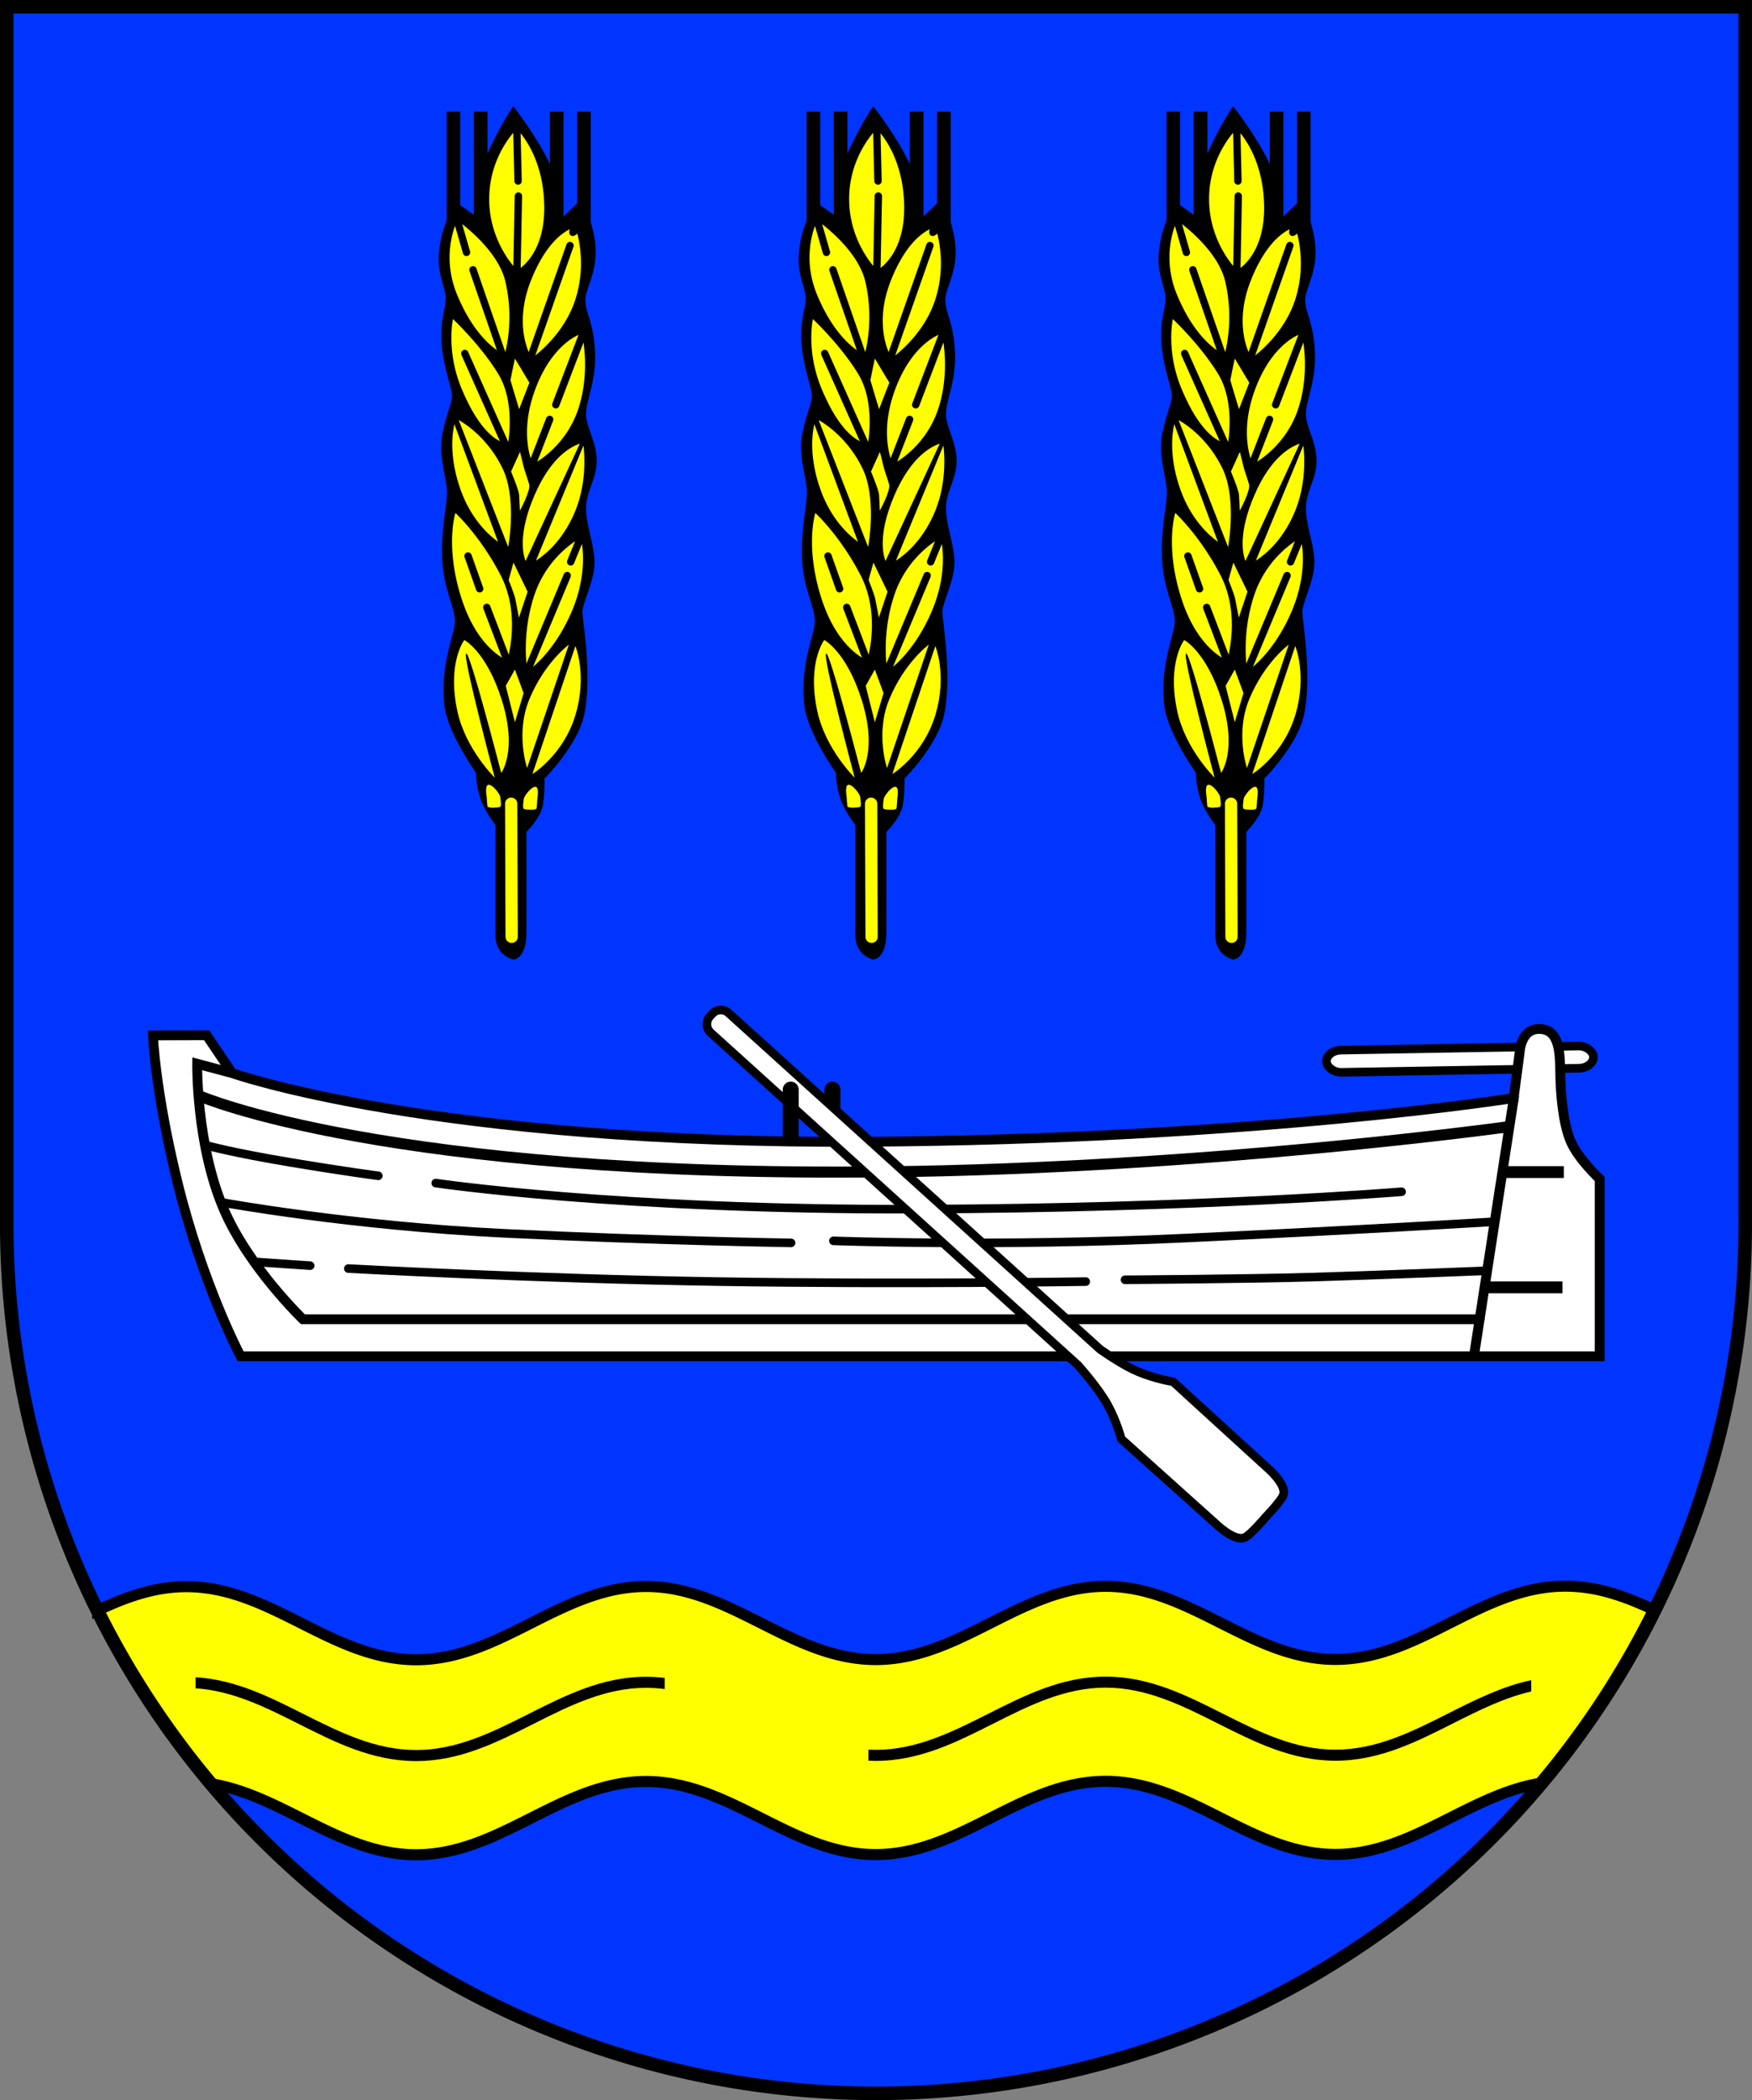 <?xml version="1.0" encoding="UTF-8" standalone="no"?>
<!-- Created with Inkscape (http://www.inkscape.org/) -->

<svg
   width="142.678mm"
   height="170.994mm"
   viewBox="0 0 142.678 170.994"
   version="1.1"
   id="svg4423"
   inkscape:version="1.2.2 (732a01da63, 2022-12-09)"
   sodipodi:docname="Wappen Neufeld Dit2.svg"
   xmlns:inkscape="http://www.inkscape.org/namespaces/inkscape"
   xmlns:sodipodi="http://sodipodi.sourceforge.net/DTD/sodipodi-0.dtd"
   xmlns="http://www.w3.org/2000/svg"
   xmlns:svg="http://www.w3.org/2000/svg">
  <rect x="0" y="0" width="142.678" height="170.994" fill="#808080" stroke="none"/>
  <sodipodi:namedview
     id="namedview4425"
     pagecolor="#ffffff"
     bordercolor="#666666"
     borderopacity="1.0"
     inkscape:showpageshadow="2"
     inkscape:pageopacity="0.0"
     inkscape:pagecheckerboard="0"
     inkscape:deskcolor="#d1d1d1"
     inkscape:document-units="mm"
     showgrid="false"
     inkscape:zoom="0.82825191"
     inkscape:cx="269.24176"
     inkscape:cy="324.17673"
     inkscape:current-layer="layer1" />
  <defs
     id="defs4420" />
  <g
     inkscape:label="Ebene 1"
     inkscape:groupmode="layer"
     id="layer1"
     transform="translate(-527.695,-66.778)">
    <g
       id="g4189"
       transform="translate(490.49,-1.259)">
      <path
         id="path2997"
         style="fill:#0035ff;fill-opacity:1;stroke:none;stroke-width:1.1;stroke-linecap:round;stroke-dasharray:none"
         d="m 37.754,68.587 v 99.105 a 70.789,70.789 0 0 0 70.789,70.789 70.789,70.789 0 0 0 70.789,-70.789 70.789,70.789 0 0 0 0,-5.1e-4 V 68.587 Z" />
      <path
         id="path3529"
         style="fill:#ffff00;fill-opacity:1;stroke:#000000;stroke-width:0.9;stroke-dasharray:none"
         d="m 164.674,197.185 c -6.889,0.002 -11.825,5.962 -18.714,5.965 -6.889,0.003 -11.829,-5.954 -18.718,-5.951 -6.889,0.002 -11.825,5.96 -18.715,5.963 -6.889,0.003 -11.829,-5.952 -18.718,-5.95 -6.889,0.003 -11.825,5.962 -18.714,5.965 -6.889,0.002 -11.829,-5.954 -18.718,-5.951 -2.617,7.6e-4 -4.951,0.862 -7.219,1.929 a 70.789,70.789 0 0 0 9.247,14.118 c 5.876,0.969 10.495,5.781 16.689,5.779 6.889,-0.003 11.825,-5.962 18.714,-5.965 6.889,-0.002 11.829,5.953 18.718,5.95 6.889,-0.003 11.825,-5.961 18.715,-5.963 6.889,-0.003 11.829,5.954 18.718,5.951 6.231,-0.002 10.864,-4.877 16.79,-5.811 a 70.789,70.789 0 0 0 9.214,-14.073 c -2.29,-1.08 -4.646,-1.958 -7.289,-1.956 z" />
      <path
         id="path3947"
         style="color:#000000;fill:#000000;stroke:none;stroke-width:0.3;stroke-dasharray:none"
         d="m 127.242,204.549 c -3.574,10e-4 -6.604,1.539 -9.561,3.029 -2.956,1.49 -5.84,2.932 -9.154,2.934 -0.201,6e-5 -0.401,-0.006 -0.599,-0.016 v 0.901 c 0.198,0.009 0.398,0.015 0.599,0.015 3.574,-10e-4 6.604,-1.541 9.561,-3.031 2.956,-1.49 5.84,-2.933 9.154,-2.934 3.315,-0.001 6.199,1.439 9.156,2.927 2.957,1.488 5.986,3.025 9.561,3.024 3.574,-10e-4 6.604,-1.541 9.561,-3.031 2.104,-1.061 4.17,-2.097 6.382,-2.607 v -0.923 c -2.425,0.522 -4.626,1.637 -6.788,2.727 -2.956,1.491 -5.84,2.932 -9.154,2.934 -3.315,0.001 -6.199,-1.438 -9.157,-2.926 -2.957,-1.488 -5.986,-3.025 -9.56,-3.024 z m -37.434,0.012 c -3.574,0.002 -6.602,1.541 -9.559,3.031 -2.956,1.49 -5.839,2.932 -9.154,2.933 -3.315,9.6e-4 -6.201,-1.437 -9.159,-2.925 -2.747,-1.382 -5.556,-2.806 -8.806,-3.001 v 0.902 c 3.003,0.195 5.671,1.527 8.402,2.902 2.957,1.488 5.988,3.025 9.563,3.024 3.574,-0.001 6.602,-1.539 9.559,-3.029 2.956,-1.49 5.839,-2.934 9.154,-2.936 0.519,-1.5e-4 1.028,0.035 1.528,0.1 v -0.907 c -0.499,-0.06 -1.008,-0.093 -1.528,-0.093 z" />
      <path
         id="path4081"
         style="fill:none;stroke:#000000;stroke-width:1.1;stroke-linecap:round;stroke-dasharray:none"
         d="m 37.754,68.587 v 99.105 a 70.789,70.789 0 0 0 70.789,70.789 70.789,70.789 0 0 0 70.789,-70.789 70.789,70.789 0 0 0 0,-5.1e-4 V 68.587 Z" />
      <g
         id="g1713"
         transform="translate(-193.615,-2.808)">
        <g
           id="g1522"
           transform="translate(-28.602,0.155)">
          <g
             id="g1488">
            <rect
               style="fill:#000000;stroke:none;stroke-width:0.1;stroke-linecap:round;stroke-dasharray:none"
               id="rect1482"
               width="1.106"
               height="10.873"
               x="295.799"
               y="79.777" />
            <rect
               style="fill:#000000;stroke:none;stroke-width:0.1;stroke-linecap:round;stroke-dasharray:none"
               id="rect1484"
               width="1.106"
               height="10.873"
               x="298.016"
               y="79.777" />
          </g>
          <g
             id="g1494"
             inkscape:transform-center-x="-3.7629808"
             inkscape:transform-center-y="6.4496823"
             transform="matrix(-1,0,0,1,603.329,0)">
            <rect
               style="fill:#000000;stroke:none;stroke-width:0.1;stroke-linecap:round;stroke-dasharray:none"
               id="rect1490"
               width="1.106"
               height="10.873"
               x="295.799"
               y="79.777" />
            <rect
               style="fill:#000000;stroke:none;stroke-width:0.1;stroke-linecap:round;stroke-dasharray:none"
               id="rect1492"
               width="1.106"
               height="10.873"
               x="298.016"
               y="79.777" />
          </g>
          <path
             style="fill:#000000;stroke:none;stroke-width:0.1;stroke-dasharray:none"
             d="m 301.223,79.343 c 0,0 -1.308,1.852 -2.493,4.778 -0.878,2.169 -0.472,4.228 -0.472,4.228 l -1.514,-1.062 c 0,0 -1.273,0.938 -1.573,3.972 -0.166,1.677 0.511,2.773 0.551,3.657 0.039,0.885 -0.472,1.691 -0.334,3.716 0.138,2.025 0.846,3.618 0.846,4.267 0,0.649 -0.374,1.199 -0.767,3.028 -0.393,1.829 0.334,3.618 0.354,4.778 0.02,1.16 -0.472,2.832 -0.393,5.368 0.079,2.537 1.042,4.011 1.042,5.172 0,1.16 -1.206,3.382 -0.865,6.804 0.226,2.273 2.588,5.571 2.588,5.571 0,0 -0.028,0.918 0.334,2.03 0.361,1.112 1.237,2.212 1.237,2.212 v 8.937 c 0,1.74 1.46,2.016 1.46,2.016 0,0 1.071,0.003 1.071,-2.249 v -2.239 -5.909 c 0,0 1.156,-1.126 1.333,-2.148 0.177,-1.023 0.138,-2.183 0.138,-2.183 0,0 2.746,-2.749 3.245,-5.27 0.649,-3.284 -0.157,-7.531 -0.157,-8.298 0,-0.767 1.023,-2.615 0.983,-4.129 -0.039,-1.514 -0.728,-3.009 -0.688,-4.405 0.039,-1.396 0.905,-2.36 0.865,-3.874 -0.039,-1.514 -0.885,-2.655 -0.865,-3.775 0.02,-1.121 0.865,-2.694 0.728,-5.093 -0.138,-2.399 -0.787,-3.127 -0.787,-4.09 0,-0.964 0.865,-2.084 0.846,-4.031 -0.02,-1.947 -1.121,-4.247 -1.121,-4.247 l -2.025,1.947 c 0,0 0.452,-2.576 -0.629,-4.857 -1.081,-2.281 -2.935,-4.621 -2.935,-4.621 z"
             id="path959"
             sodipodi:nodetypes="cscscssscsssssccscsccscsssssssssccsc" />
          <path
             style="fill:#ffff00;stroke:none;stroke-width:0.1;stroke-dasharray:none"
             d="m 299.714,134.008 c 0,0 -2.383,-2.319 -3.048,-5.427 -0.846,-3.952 0.57,-5.781 0.57,-5.781 0,0 1.783,0.924 3.028,4.818 1.345,4.205 -0.025,6.004 -0.025,6.004 0,0 -2.533,-9.827 -2.846,-9.72 -0.345,0.118 2.32,10.107 2.32,10.107 z"
             id="path1072"
             sodipodi:nodetypes="cscscsc" />
          <path
             style="fill:#ffff00;stroke:none;stroke-width:0.1;stroke-dasharray:none"
             d="m 305.75,123.173 c 0,0 -1.981,1.449 -3.225,4.464 -1.143,2.771 -0.177,5.584 -0.177,5.584 z"
             id="path1074"
             sodipodi:nodetypes="cscc" />
          <path
             style="fill:#ffff00;stroke:none;stroke-width:0.1;stroke-dasharray:none"
             d="m 306.281,123.291 -3.5,10.422 c 0,0 2.517,-1.534 3.5,-4.798 0.983,-3.264 0,-5.624 0,-5.624 z"
             id="path1076" />
          <path
             id="path1078"
             style="fill:#ffff00;stroke:none;stroke-width:0.1;stroke-dasharray:none"
             d="m 296.509,112.457 c 0,0 -0.866,2.708 0.491,6.941 0.997,3.11 2.55,4.379 3.301,4.832 l -1.514,-3.976 a 0.3,0.3 0 0 1 0.174,-0.387 0.3,0.3 0 0 1 0.115,-0.019 0.3,0.3 0 0 1 0.271,0.193 l 1.505,3.953 c 0.241,-1.079 0.669,-3.889 -0.648,-6.445 -1.671,-3.244 -3.696,-5.093 -3.696,-5.093 z m 1.021,3.206 a 0.3,0.3 0 0 1 0.29,0.198 l 0.948,2.67 a 0.3,0.3 0 0 1 -0.184,0.383 0.3,0.3 0 0 1 -0.383,-0.182 l -0.945,-2.67 a 0.3,0.3 0 0 1 0.182,-0.383 0.3,0.3 0 0 1 0.092,-0.017 z" />
          <path
             id="path1080"
             style="fill:#ffff00;stroke:none;stroke-width:0.1;stroke-dasharray:none"
             d="m 306.251,114.765 c -0.815,0.549 -2.495,1.928 -3.312,4.378 -0.796,2.388 -0.739,4.553 -0.646,5.574 l 3.044,-7.282 a 0.3,0.3 0 0 1 0.239,-0.181 0.3,0.3 0 0 1 0.154,0.021 0.3,0.3 0 0 1 0.16,0.393 l -3.058,7.316 c 0.695,-0.589 2.044,-1.958 3.117,-4.425 1.121,-2.578 1.002,-4.669 0.865,-5.581 l -0.64,1.57 a 0.3,0.3 0 0 1 -0.391,0.166 0.3,0.3 0 0 1 -0.164,-0.391 z" />
          <path
             id="path1082"
             style="fill:#ffff00;stroke:none;stroke-width:0.1;stroke-dasharray:none"
             d="m 306.64,106.818 c -0.647,0.202 -2.333,1.019 -3.702,4.222 -1.286,3.01 -0.965,4.673 -0.715,5.329 z m 0.299,0.141 -3.87,9.38 c 0.793,-0.506 2.117,-1.612 3.075,-3.745 1.089,-2.426 0.884,-4.925 0.795,-5.635 z" />
          <path
             id="path1084"
             style="fill:#ffff00;stroke:none;stroke-width:0.1;stroke-dasharray:none"
             d="m 296.778,104.891 4.031,10.34 c 0.094,-0.535 0.657,-4.06 -0.446,-6.373 -1.151,-2.413 -2.951,-3.605 -3.585,-3.967 z m -0.354,0.329 c -0.187,0.841 -0.424,2.804 0.537,5.428 0.83,2.264 2.166,3.538 3.022,4.162 z" />
          <path
             id="path1086"
             style="fill:#ffff00;stroke:none;stroke-width:0.1;stroke-dasharray:none"
             d="m 306.535,97.954 c -0.654,0.297 -2.33,1.319 -3.479,4.317 -1.073,2.798 -0.692,4.847 -0.418,5.73 l 1.266,-3.271 a 0.3,0.3 0 0 1 0.286,-0.192 0.3,0.3 0 0 1 0.102,0.02 0.3,0.3 0 0 1 0.172,0.389 l -1.29,3.332 c 0.75,-0.476 2.502,-1.803 3.323,-4.238 0.748,-2.217 0.598,-4.384 0.444,-5.471 l -1.977,5.181 a 0.3,0.3 0 0 1 -0.387,0.174 0.3,0.3 0 0 1 -0.174,-0.389 z" />
          <path
             id="path1088"
             style="fill:#ffff00;stroke:none;stroke-width:0.1;stroke-dasharray:none"
             d="m 296.312,96.666 c 0,0 -0.585,2.577 0.708,5.683 1.206,2.898 2.397,3.908 3.109,4.259 l -3.129,-7.014 a 0.3,0.3 0 0 1 0.152,-0.396 0.3,0.3 0 0 1 0.228,-0.006 0.3,0.3 0 0 1 0.168,0.158 l 3.266,7.323 c 0.095,-0.603 0.453,-3.441 -0.807,-5.522 -1.416,-2.34 -3.697,-4.483 -3.697,-4.483 z" />
          <path
             id="path1109"
             style="fill:#ffff00;stroke:none;stroke-width:0.1;stroke-dasharray:none"
             d="m 297.061,88.939 0.64,2.217 a 0.3,0.3 0 0 1 -0.205,0.373 0.3,0.3 0 0 1 -0.371,-0.207 l -0.645,-2.237 c -0.329,0.894 -0.886,3.052 0.166,5.596 1.123,2.714 2.466,3.974 3.239,4.514 l -2.227,-6.439 a 0.3,0.3 0 0 1 0.186,-0.381 0.3,0.3 0 0 1 0.066,-0.015 0.3,0.3 0 0 1 0.315,0.201 l 2.35,6.794 c 0.17,-0.67 0.648,-2.978 0.004,-5.736 -0.5,-2.142 -2.629,-3.987 -3.517,-4.679 z" />
          <path
             id="path1111"
             style="fill:#ffff00;stroke:none;stroke-width:0.1;stroke-dasharray:none"
             d="m 301.218,81.504 c -0.607,0.718 -1.972,2.645 -1.957,5.43 0.015,2.742 1.346,4.663 1.967,5.412 l 0.111,-5.699 a 0.3,0.3 0 0 1 0.307,-0.295 0.3,0.3 0 0 1 0.292,0.307 l -0.114,5.847 c 0.606,-0.467 1.973,-1.875 1.92,-5.061 -0.054,-3.229 -1.321,-5.161 -1.925,-5.902 l 0.093,3.88 a 0.3,0.3 0 0 1 -0.293,0.307 0.3,0.3 0 0 1 -0.307,-0.293 z" />
          <path
             id="path1274"
             style="fill:#ffff00;stroke:none;stroke-width:0.1;stroke-linecap:round;stroke-dasharray:none"
             d="m 305.831,89.353 c -0.686,0.327 -2.032,1.305 -3.168,4.168 -1.127,2.841 -0.563,4.93 -0.187,5.834 l 3.08,-8.771 a 0.3,0.3 0 0 1 0.383,-0.184 0.3,0.3 0 0 1 0.183,0.383 l -3.107,8.849 c 0.705,-0.558 2.495,-2.16 3.265,-4.558 0.759,-2.364 0.397,-4.442 0.156,-5.368 -0.153,0.153 -0.341,0.265 -0.514,0.164 -0.182,-0.106 -0.162,-0.321 -0.091,-0.518 z" />
          <path
             style="fill:none;stroke:#ffff00;stroke-width:1;stroke-linecap:round;stroke-dasharray:none"
             d="m 301.051,136.132 0.039,10.835"
             id="path1335"
             sodipodi:nodetypes="cc" />
          <path
             style="fill:#ffff00;stroke:none;stroke-width:0.1;stroke-linecap:round;stroke-dasharray:none"
             d="m 303.174,135.817 c 0.049,-0.374 0.157,-1.131 -0.206,-1.062 -0.364,0.069 -0.885,0.806 -0.895,1.003 -0.01,0.197 -0.147,0.777 0.059,0.816 0.206,0.039 0.964,0.118 0.993,-0.088 0.029,-0.206 0.049,-0.669 0.049,-0.669 z"
             id="path1337" />
          <path
             style="fill:#ffff00;stroke:none;stroke-width:0.1;stroke-linecap:round;stroke-dasharray:none"
             d="m 299.064,135.65 c -0.049,-0.374 -0.157,-1.131 0.206,-1.062 0.364,0.069 0.885,0.806 0.895,1.003 0.01,0.197 0.147,0.777 -0.059,0.816 -0.206,0.039 -0.964,0.118 -0.993,-0.088 -0.029,-0.206 -0.049,-0.669 -0.049,-0.669 z"
             id="path1339" />
          <path
             style="fill:#ffff00;stroke:none;stroke-width:0.1;stroke-linecap:round;stroke-dasharray:none"
             d="m 301.355,125.208 -0.747,1.327 0.747,2.959 0.708,-2.369 z"
             id="path1366" />
          <path
             style="fill:#ffff00;stroke:none;stroke-width:0.1;stroke-linecap:round;stroke-dasharray:none"
             d="m 301.238,116.497 -0.393,1.416 c 0,0 0.452,1.121 0.541,1.534 0.088,0.413 0.295,1.534 0.295,1.534 l 0.708,-2.114 z"
             id="path1368" />
          <path
             style="fill:#ffff00;stroke:none;stroke-width:0.1;stroke-linecap:round;stroke-dasharray:none"
             d="m 301.768,107.482 -0.728,1.603 c 0,0 0.629,1.485 0.659,1.898 0.029,0.413 0.059,1.288 0.059,1.288 0,0 0.905,-1.642 0.757,-2.153 -0.147,-0.511 -0.413,-1.229 -0.462,-1.475 -0.049,-0.246 -0.285,-1.16 -0.285,-1.16 z"
             id="path1370" />
          <path
             style="fill:#ffff00;stroke:none;stroke-width:0.1;stroke-linecap:round;stroke-dasharray:none"
             d="m 301.355,99.882 c 0,0 -0.364,1.721 -0.364,1.76 0,0.039 0.708,2.36 0.708,2.36 l 0.836,-2.153 z"
             id="path1372" />
        </g>
        <g
           id="g1576"
           transform="translate(30.022,0.155)">
          <g
             id="g1528">
            <rect
               style="fill:#000000;stroke:none;stroke-width:0.1;stroke-linecap:round;stroke-dasharray:none"
               id="rect1524"
               width="1.106"
               height="10.873"
               x="295.799"
               y="79.777" />
            <rect
               style="fill:#000000;stroke:none;stroke-width:0.1;stroke-linecap:round;stroke-dasharray:none"
               id="rect1526"
               width="1.106"
               height="10.873"
               x="298.016"
               y="79.777" />
          </g>
          <g
             id="g1534"
             inkscape:transform-center-x="-3.7629808"
             inkscape:transform-center-y="6.4496823"
             transform="matrix(-1,0,0,1,603.329,0)">
            <rect
               style="fill:#000000;stroke:none;stroke-width:0.1;stroke-linecap:round;stroke-dasharray:none"
               id="rect1530"
               width="1.106"
               height="10.873"
               x="295.799"
               y="79.777" />
            <rect
               style="fill:#000000;stroke:none;stroke-width:0.1;stroke-linecap:round;stroke-dasharray:none"
               id="rect1532"
               width="1.106"
               height="10.873"
               x="298.016"
               y="79.777" />
          </g>
          <path
             style="fill:#000000;stroke:none;stroke-width:0.1;stroke-dasharray:none"
             d="m 301.223,79.343 c 0,0 -1.308,1.852 -2.493,4.778 -0.878,2.169 -0.472,4.228 -0.472,4.228 l -1.514,-1.062 c 0,0 -1.273,0.938 -1.573,3.972 -0.166,1.677 0.511,2.773 0.551,3.657 0.039,0.885 -0.472,1.691 -0.334,3.716 0.138,2.025 0.846,3.618 0.846,4.267 0,0.649 -0.374,1.199 -0.767,3.028 -0.393,1.829 0.334,3.618 0.354,4.778 0.02,1.16 -0.472,2.832 -0.393,5.368 0.079,2.537 1.042,4.011 1.042,5.172 0,1.16 -1.206,3.382 -0.865,6.804 0.226,2.273 2.588,5.571 2.588,5.571 0,0 -0.028,0.918 0.334,2.03 0.361,1.112 1.237,2.212 1.237,2.212 v 8.937 c 0,1.74 1.46,2.016 1.46,2.016 0,0 1.071,0.003 1.071,-2.249 v -2.239 -5.909 c 0,0 1.156,-1.126 1.333,-2.148 0.177,-1.023 0.138,-2.183 0.138,-2.183 0,0 2.746,-2.749 3.245,-5.27 0.649,-3.284 -0.157,-7.531 -0.157,-8.298 0,-0.767 1.023,-2.615 0.983,-4.129 -0.039,-1.514 -0.728,-3.009 -0.688,-4.405 0.039,-1.396 0.905,-2.36 0.865,-3.874 -0.039,-1.514 -0.885,-2.655 -0.865,-3.775 0.02,-1.121 0.865,-2.694 0.728,-5.093 -0.138,-2.399 -0.787,-3.127 -0.787,-4.09 0,-0.964 0.865,-2.084 0.846,-4.031 -0.02,-1.947 -1.121,-4.247 -1.121,-4.247 l -2.025,1.947 c 0,0 0.452,-2.576 -0.629,-4.857 -1.081,-2.281 -2.935,-4.621 -2.935,-4.621 z"
             id="path1536"
             sodipodi:nodetypes="cscscssscsssssccscsccscsssssssssccsc" />
          <path
             style="fill:#ffff00;stroke:none;stroke-width:0.1;stroke-dasharray:none"
             d="m 299.714,134.008 c 0,0 -2.383,-2.319 -3.048,-5.427 -0.846,-3.952 0.57,-5.781 0.57,-5.781 0,0 1.783,0.924 3.028,4.818 1.345,4.205 -0.025,6.004 -0.025,6.004 0,0 -2.533,-9.827 -2.846,-9.72 -0.345,0.118 2.32,10.107 2.32,10.107 z"
             id="path1538"
             sodipodi:nodetypes="cscscsc" />
          <path
             style="fill:#ffff00;stroke:none;stroke-width:0.1;stroke-dasharray:none"
             d="m 305.75,123.173 c 0,0 -1.981,1.449 -3.225,4.464 -1.143,2.771 -0.177,5.584 -0.177,5.584 z"
             id="path1540"
             sodipodi:nodetypes="cscc" />
          <path
             style="fill:#ffff00;stroke:none;stroke-width:0.1;stroke-dasharray:none"
             d="m 306.281,123.291 -3.5,10.422 c 0,0 2.517,-1.534 3.5,-4.798 0.983,-3.264 0,-5.624 0,-5.624 z"
             id="path1542" />
          <path
             id="path1544"
             style="fill:#ffff00;stroke:none;stroke-width:0.1;stroke-dasharray:none"
             d="m 296.509,112.457 c 0,0 -0.866,2.708 0.491,6.941 0.997,3.11 2.55,4.379 3.301,4.832 l -1.514,-3.976 a 0.3,0.3 0 0 1 0.174,-0.387 0.3,0.3 0 0 1 0.115,-0.019 0.3,0.3 0 0 1 0.271,0.193 l 1.505,3.953 c 0.241,-1.079 0.669,-3.889 -0.648,-6.445 -1.671,-3.244 -3.696,-5.093 -3.696,-5.093 z m 1.021,3.206 a 0.3,0.3 0 0 1 0.29,0.198 l 0.948,2.67 a 0.3,0.3 0 0 1 -0.184,0.383 0.3,0.3 0 0 1 -0.383,-0.182 l -0.945,-2.67 a 0.3,0.3 0 0 1 0.182,-0.383 0.3,0.3 0 0 1 0.092,-0.017 z" />
          <path
             id="path1546"
             style="fill:#ffff00;stroke:none;stroke-width:0.1;stroke-dasharray:none"
             d="m 306.251,114.765 c -0.815,0.549 -2.495,1.928 -3.312,4.378 -0.796,2.388 -0.739,4.553 -0.646,5.574 l 3.044,-7.282 a 0.3,0.3 0 0 1 0.239,-0.181 0.3,0.3 0 0 1 0.154,0.021 0.3,0.3 0 0 1 0.16,0.393 l -3.058,7.316 c 0.695,-0.589 2.044,-1.958 3.117,-4.425 1.121,-2.578 1.002,-4.669 0.865,-5.581 l -0.64,1.57 a 0.3,0.3 0 0 1 -0.391,0.166 0.3,0.3 0 0 1 -0.164,-0.391 z" />
          <path
             id="path1548"
             style="fill:#ffff00;stroke:none;stroke-width:0.1;stroke-dasharray:none"
             d="m 306.64,106.818 c -0.647,0.202 -2.333,1.019 -3.702,4.222 -1.286,3.01 -0.965,4.673 -0.715,5.329 z m 0.299,0.141 -3.87,9.38 c 0.793,-0.506 2.117,-1.612 3.075,-3.745 1.089,-2.426 0.884,-4.925 0.795,-5.635 z" />
          <path
             id="path1550"
             style="fill:#ffff00;stroke:none;stroke-width:0.1;stroke-dasharray:none"
             d="m 296.778,104.891 4.031,10.34 c 0.094,-0.535 0.657,-4.06 -0.446,-6.373 -1.151,-2.413 -2.951,-3.605 -3.585,-3.967 z m -0.354,0.329 c -0.187,0.841 -0.424,2.804 0.537,5.428 0.83,2.264 2.166,3.538 3.022,4.162 z" />
          <path
             id="path1552"
             style="fill:#ffff00;stroke:none;stroke-width:0.1;stroke-dasharray:none"
             d="m 306.535,97.954 c -0.654,0.297 -2.33,1.319 -3.479,4.317 -1.073,2.798 -0.692,4.847 -0.418,5.73 l 1.266,-3.271 a 0.3,0.3 0 0 1 0.286,-0.192 0.3,0.3 0 0 1 0.102,0.02 0.3,0.3 0 0 1 0.172,0.389 l -1.29,3.332 c 0.75,-0.476 2.502,-1.803 3.323,-4.238 0.748,-2.217 0.598,-4.384 0.444,-5.471 l -1.977,5.181 a 0.3,0.3 0 0 1 -0.387,0.174 0.3,0.3 0 0 1 -0.174,-0.389 z" />
          <path
             id="path1554"
             style="fill:#ffff00;stroke:none;stroke-width:0.1;stroke-dasharray:none"
             d="m 296.312,96.666 c 0,0 -0.585,2.577 0.708,5.683 1.206,2.898 2.397,3.908 3.109,4.259 l -3.129,-7.014 a 0.3,0.3 0 0 1 0.152,-0.396 0.3,0.3 0 0 1 0.228,-0.006 0.3,0.3 0 0 1 0.168,0.158 l 3.266,7.323 c 0.095,-0.603 0.453,-3.441 -0.807,-5.522 -1.416,-2.34 -3.697,-4.483 -3.697,-4.483 z" />
          <path
             id="path1556"
             style="fill:#ffff00;stroke:none;stroke-width:0.1;stroke-dasharray:none"
             d="m 297.061,88.939 0.64,2.217 a 0.3,0.3 0 0 1 -0.205,0.373 0.3,0.3 0 0 1 -0.371,-0.207 l -0.645,-2.237 c -0.329,0.894 -0.886,3.052 0.166,5.596 1.123,2.714 2.466,3.974 3.239,4.514 l -2.227,-6.439 a 0.3,0.3 0 0 1 0.186,-0.381 0.3,0.3 0 0 1 0.066,-0.015 0.3,0.3 0 0 1 0.315,0.201 l 2.35,6.794 c 0.17,-0.67 0.648,-2.978 0.004,-5.736 -0.5,-2.142 -2.629,-3.987 -3.517,-4.679 z" />
          <path
             id="path1558"
             style="fill:#ffff00;stroke:none;stroke-width:0.1;stroke-dasharray:none"
             d="m 301.218,81.504 c -0.607,0.718 -1.972,2.645 -1.957,5.43 0.015,2.742 1.346,4.663 1.967,5.412 l 0.111,-5.699 a 0.3,0.3 0 0 1 0.307,-0.295 0.3,0.3 0 0 1 0.292,0.307 l -0.114,5.847 c 0.606,-0.467 1.973,-1.875 1.92,-5.061 -0.054,-3.229 -1.321,-5.161 -1.925,-5.902 l 0.093,3.88 a 0.3,0.3 0 0 1 -0.293,0.307 0.3,0.3 0 0 1 -0.307,-0.293 z" />
          <path
             id="path1560"
             style="fill:#ffff00;stroke:none;stroke-width:0.1;stroke-linecap:round;stroke-dasharray:none"
             d="m 305.831,89.353 c -0.686,0.327 -2.032,1.305 -3.168,4.168 -1.127,2.841 -0.563,4.93 -0.187,5.834 l 3.08,-8.771 a 0.3,0.3 0 0 1 0.383,-0.184 0.3,0.3 0 0 1 0.183,0.383 l -3.107,8.849 c 0.705,-0.558 2.495,-2.16 3.265,-4.558 0.759,-2.364 0.397,-4.442 0.156,-5.368 -0.153,0.153 -0.341,0.265 -0.514,0.164 -0.182,-0.106 -0.162,-0.321 -0.091,-0.518 z" />
          <path
             style="fill:none;stroke:#ffff00;stroke-width:1;stroke-linecap:round;stroke-dasharray:none"
             d="m 301.051,136.132 0.039,10.835"
             id="path1562"
             sodipodi:nodetypes="cc" />
          <path
             style="fill:#ffff00;stroke:none;stroke-width:0.1;stroke-linecap:round;stroke-dasharray:none"
             d="m 303.174,135.817 c 0.049,-0.374 0.157,-1.131 -0.206,-1.062 -0.364,0.069 -0.885,0.806 -0.895,1.003 -0.01,0.197 -0.147,0.777 0.059,0.816 0.206,0.039 0.964,0.118 0.993,-0.088 0.029,-0.206 0.049,-0.669 0.049,-0.669 z"
             id="path1564" />
          <path
             style="fill:#ffff00;stroke:none;stroke-width:0.1;stroke-linecap:round;stroke-dasharray:none"
             d="m 299.064,135.65 c -0.049,-0.374 -0.157,-1.131 0.206,-1.062 0.364,0.069 0.885,0.806 0.895,1.003 0.01,0.197 0.147,0.777 -0.059,0.816 -0.206,0.039 -0.964,0.118 -0.993,-0.088 -0.029,-0.206 -0.049,-0.669 -0.049,-0.669 z"
             id="path1566" />
          <path
             style="fill:#ffff00;stroke:none;stroke-width:0.1;stroke-linecap:round;stroke-dasharray:none"
             d="m 301.355,125.208 -0.747,1.327 0.747,2.959 0.708,-2.369 z"
             id="path1568" />
          <path
             style="fill:#ffff00;stroke:none;stroke-width:0.1;stroke-linecap:round;stroke-dasharray:none"
             d="m 301.238,116.497 -0.393,1.416 c 0,0 0.452,1.121 0.541,1.534 0.088,0.413 0.295,1.534 0.295,1.534 l 0.708,-2.114 z"
             id="path1570" />
          <path
             style="fill:#ffff00;stroke:none;stroke-width:0.1;stroke-linecap:round;stroke-dasharray:none"
             d="m 301.768,107.482 -0.728,1.603 c 0,0 0.629,1.485 0.659,1.898 0.029,0.413 0.059,1.288 0.059,1.288 0,0 0.905,-1.642 0.757,-2.153 -0.147,-0.511 -0.413,-1.229 -0.462,-1.475 -0.049,-0.246 -0.285,-1.16 -0.285,-1.16 z"
             id="path1572" />
          <path
             style="fill:#ffff00;stroke:none;stroke-width:0.1;stroke-linecap:round;stroke-dasharray:none"
             d="m 301.355,99.882 c 0,0 -0.364,1.721 -0.364,1.76 0,0.039 0.708,2.36 0.708,2.36 l 0.836,-2.153 z"
             id="path1574" />
        </g>
        <g
           id="g1630"
           transform="translate(0.71,0.155)">
          <g
             id="g1582">
            <rect
               style="fill:#000000;stroke:none;stroke-width:0.1;stroke-linecap:round;stroke-dasharray:none"
               id="rect1578"
               width="1.106"
               height="10.873"
               x="295.799"
               y="79.777" />
            <rect
               style="fill:#000000;stroke:none;stroke-width:0.1;stroke-linecap:round;stroke-dasharray:none"
               id="rect1580"
               width="1.106"
               height="10.873"
               x="298.016"
               y="79.777" />
          </g>
          <g
             id="g1588"
             inkscape:transform-center-x="-3.7629808"
             inkscape:transform-center-y="6.4496823"
             transform="matrix(-1,0,0,1,603.329,0)">
            <rect
               style="fill:#000000;stroke:none;stroke-width:0.1;stroke-linecap:round;stroke-dasharray:none"
               id="rect1584"
               width="1.106"
               height="10.873"
               x="295.799"
               y="79.777" />
            <rect
               style="fill:#000000;stroke:none;stroke-width:0.1;stroke-linecap:round;stroke-dasharray:none"
               id="rect1586"
               width="1.106"
               height="10.873"
               x="298.016"
               y="79.777" />
          </g>
          <path
             style="fill:#000000;stroke:none;stroke-width:0.1;stroke-dasharray:none"
             d="m 301.223,79.343 c 0,0 -1.308,1.852 -2.493,4.778 -0.878,2.169 -0.472,4.228 -0.472,4.228 l -1.514,-1.062 c 0,0 -1.273,0.938 -1.573,3.972 -0.166,1.677 0.511,2.773 0.551,3.657 0.039,0.885 -0.472,1.691 -0.334,3.716 0.138,2.025 0.846,3.618 0.846,4.267 0,0.649 -0.374,1.199 -0.767,3.028 -0.393,1.829 0.334,3.618 0.354,4.778 0.02,1.16 -0.472,2.832 -0.393,5.368 0.079,2.537 1.042,4.011 1.042,5.172 0,1.16 -1.206,3.382 -0.865,6.804 0.226,2.273 2.588,5.571 2.588,5.571 0,0 -0.028,0.918 0.334,2.03 0.361,1.112 1.237,2.212 1.237,2.212 v 8.937 c 0,1.74 1.46,2.016 1.46,2.016 0,0 1.071,0.003 1.071,-2.249 v -2.239 -5.909 c 0,0 1.156,-1.126 1.333,-2.148 0.177,-1.023 0.138,-2.183 0.138,-2.183 0,0 2.746,-2.749 3.245,-5.27 0.649,-3.284 -0.157,-7.531 -0.157,-8.298 0,-0.767 1.023,-2.615 0.983,-4.129 -0.039,-1.514 -0.728,-3.009 -0.688,-4.405 0.039,-1.396 0.905,-2.36 0.865,-3.874 -0.039,-1.514 -0.885,-2.655 -0.865,-3.775 0.02,-1.121 0.865,-2.694 0.728,-5.093 -0.138,-2.399 -0.787,-3.127 -0.787,-4.09 0,-0.964 0.865,-2.084 0.846,-4.031 -0.02,-1.947 -1.121,-4.247 -1.121,-4.247 l -2.025,1.947 c 0,0 0.452,-2.576 -0.629,-4.857 -1.081,-2.281 -2.935,-4.621 -2.935,-4.621 z"
             id="path1590"
             sodipodi:nodetypes="cscscssscsssssccscsccscsssssssssccsc" />
          <path
             style="fill:#ffff00;stroke:none;stroke-width:0.1;stroke-dasharray:none"
             d="m 299.714,134.008 c 0,0 -2.383,-2.319 -3.048,-5.427 -0.846,-3.952 0.57,-5.781 0.57,-5.781 0,0 1.783,0.924 3.028,4.818 1.345,4.205 -0.025,6.004 -0.025,6.004 0,0 -2.533,-9.827 -2.846,-9.72 -0.345,0.118 2.32,10.107 2.32,10.107 z"
             id="path1592"
             sodipodi:nodetypes="cscscsc" />
          <path
             style="fill:#ffff00;stroke:none;stroke-width:0.1;stroke-dasharray:none"
             d="m 305.75,123.173 c 0,0 -1.981,1.449 -3.225,4.464 -1.143,2.771 -0.177,5.584 -0.177,5.584 z"
             id="path1594"
             sodipodi:nodetypes="cscc" />
          <path
             style="fill:#ffff00;stroke:none;stroke-width:0.1;stroke-dasharray:none"
             d="m 306.281,123.291 -3.5,10.422 c 0,0 2.517,-1.534 3.5,-4.798 0.983,-3.264 0,-5.624 0,-5.624 z"
             id="path1596" />
          <path
             id="path1598"
             style="fill:#ffff00;stroke:none;stroke-width:0.1;stroke-dasharray:none"
             d="m 296.509,112.457 c 0,0 -0.866,2.708 0.491,6.941 0.997,3.11 2.55,4.379 3.301,4.832 l -1.514,-3.976 a 0.3,0.3 0 0 1 0.174,-0.387 0.3,0.3 0 0 1 0.115,-0.019 0.3,0.3 0 0 1 0.271,0.193 l 1.505,3.953 c 0.241,-1.079 0.669,-3.889 -0.648,-6.445 -1.671,-3.244 -3.696,-5.093 -3.696,-5.093 z m 1.021,3.206 a 0.3,0.3 0 0 1 0.29,0.198 l 0.948,2.67 a 0.3,0.3 0 0 1 -0.184,0.383 0.3,0.3 0 0 1 -0.383,-0.182 l -0.945,-2.67 a 0.3,0.3 0 0 1 0.182,-0.383 0.3,0.3 0 0 1 0.092,-0.017 z" />
          <path
             id="path1600"
             style="fill:#ffff00;stroke:none;stroke-width:0.1;stroke-dasharray:none"
             d="m 306.251,114.765 c -0.815,0.549 -2.495,1.928 -3.312,4.378 -0.796,2.388 -0.739,4.553 -0.646,5.574 l 3.044,-7.282 a 0.3,0.3 0 0 1 0.239,-0.181 0.3,0.3 0 0 1 0.154,0.021 0.3,0.3 0 0 1 0.16,0.393 l -3.058,7.316 c 0.695,-0.589 2.044,-1.958 3.117,-4.425 1.121,-2.578 1.002,-4.669 0.865,-5.581 l -0.64,1.57 a 0.3,0.3 0 0 1 -0.391,0.166 0.3,0.3 0 0 1 -0.164,-0.391 z" />
          <path
             id="path1602"
             style="fill:#ffff00;stroke:none;stroke-width:0.1;stroke-dasharray:none"
             d="m 306.64,106.818 c -0.647,0.202 -2.333,1.019 -3.702,4.222 -1.286,3.01 -0.965,4.673 -0.715,5.329 z m 0.299,0.141 -3.87,9.38 c 0.793,-0.506 2.117,-1.612 3.075,-3.745 1.089,-2.426 0.884,-4.925 0.795,-5.635 z" />
          <path
             id="path1604"
             style="fill:#ffff00;stroke:none;stroke-width:0.1;stroke-dasharray:none"
             d="m 296.778,104.891 4.031,10.34 c 0.094,-0.535 0.657,-4.06 -0.446,-6.373 -1.151,-2.413 -2.951,-3.605 -3.585,-3.967 z m -0.354,0.329 c -0.187,0.841 -0.424,2.804 0.537,5.428 0.83,2.264 2.166,3.538 3.022,4.162 z" />
          <path
             id="path1606"
             style="fill:#ffff00;stroke:none;stroke-width:0.1;stroke-dasharray:none"
             d="m 306.535,97.954 c -0.654,0.297 -2.33,1.319 -3.479,4.317 -1.073,2.798 -0.692,4.847 -0.418,5.73 l 1.266,-3.271 a 0.3,0.3 0 0 1 0.286,-0.192 0.3,0.3 0 0 1 0.102,0.02 0.3,0.3 0 0 1 0.172,0.389 l -1.29,3.332 c 0.75,-0.476 2.502,-1.803 3.323,-4.238 0.748,-2.217 0.598,-4.384 0.444,-5.471 l -1.977,5.181 a 0.3,0.3 0 0 1 -0.387,0.174 0.3,0.3 0 0 1 -0.174,-0.389 z" />
          <path
             id="path1608"
             style="fill:#ffff00;stroke:none;stroke-width:0.1;stroke-dasharray:none"
             d="m 296.312,96.666 c 0,0 -0.585,2.577 0.708,5.683 1.206,2.898 2.397,3.908 3.109,4.259 l -3.129,-7.014 a 0.3,0.3 0 0 1 0.152,-0.396 0.3,0.3 0 0 1 0.228,-0.006 0.3,0.3 0 0 1 0.168,0.158 l 3.266,7.323 c 0.095,-0.603 0.453,-3.441 -0.807,-5.522 -1.416,-2.34 -3.697,-4.483 -3.697,-4.483 z" />
          <path
             id="path1610"
             style="fill:#ffff00;stroke:none;stroke-width:0.1;stroke-dasharray:none"
             d="m 297.061,88.939 0.64,2.217 a 0.3,0.3 0 0 1 -0.205,0.373 0.3,0.3 0 0 1 -0.371,-0.207 l -0.645,-2.237 c -0.329,0.894 -0.886,3.052 0.166,5.596 1.123,2.714 2.466,3.974 3.239,4.514 l -2.227,-6.439 a 0.3,0.3 0 0 1 0.186,-0.381 0.3,0.3 0 0 1 0.066,-0.015 0.3,0.3 0 0 1 0.315,0.201 l 2.35,6.794 c 0.17,-0.67 0.648,-2.978 0.004,-5.736 -0.5,-2.142 -2.629,-3.987 -3.517,-4.679 z" />
          <path
             id="path1612"
             style="fill:#ffff00;stroke:none;stroke-width:0.1;stroke-dasharray:none"
             d="m 301.218,81.504 c -0.607,0.718 -1.972,2.645 -1.957,5.43 0.015,2.742 1.346,4.663 1.967,5.412 l 0.111,-5.699 a 0.3,0.3 0 0 1 0.307,-0.295 0.3,0.3 0 0 1 0.292,0.307 l -0.114,5.847 c 0.606,-0.467 1.973,-1.875 1.92,-5.061 -0.054,-3.229 -1.321,-5.161 -1.925,-5.902 l 0.093,3.88 a 0.3,0.3 0 0 1 -0.293,0.307 0.3,0.3 0 0 1 -0.307,-0.293 z" />
          <path
             id="path1614"
             style="fill:#ffff00;stroke:none;stroke-width:0.1;stroke-linecap:round;stroke-dasharray:none"
             d="m 305.831,89.353 c -0.686,0.327 -2.032,1.305 -3.168,4.168 -1.127,2.841 -0.563,4.93 -0.187,5.834 l 3.08,-8.771 a 0.3,0.3 0 0 1 0.383,-0.184 0.3,0.3 0 0 1 0.183,0.383 l -3.107,8.849 c 0.705,-0.558 2.495,-2.16 3.265,-4.558 0.759,-2.364 0.397,-4.442 0.156,-5.368 -0.153,0.153 -0.341,0.265 -0.514,0.164 -0.182,-0.106 -0.162,-0.321 -0.091,-0.518 z" />
          <path
             style="fill:none;stroke:#ffff00;stroke-width:1;stroke-linecap:round;stroke-dasharray:none"
             d="m 301.051,136.132 0.039,10.835"
             id="path1616"
             sodipodi:nodetypes="cc" />
          <path
             style="fill:#ffff00;stroke:none;stroke-width:0.1;stroke-linecap:round;stroke-dasharray:none"
             d="m 303.174,135.817 c 0.049,-0.374 0.157,-1.131 -0.206,-1.062 -0.364,0.069 -0.885,0.806 -0.895,1.003 -0.01,0.197 -0.147,0.777 0.059,0.816 0.206,0.039 0.964,0.118 0.993,-0.088 0.029,-0.206 0.049,-0.669 0.049,-0.669 z"
             id="path1618" />
          <path
             style="fill:#ffff00;stroke:none;stroke-width:0.1;stroke-linecap:round;stroke-dasharray:none"
             d="m 299.064,135.65 c -0.049,-0.374 -0.157,-1.131 0.206,-1.062 0.364,0.069 0.885,0.806 0.895,1.003 0.01,0.197 0.147,0.777 -0.059,0.816 -0.206,0.039 -0.964,0.118 -0.993,-0.088 -0.029,-0.206 -0.049,-0.669 -0.049,-0.669 z"
             id="path1620" />
          <path
             style="fill:#ffff00;stroke:none;stroke-width:0.1;stroke-linecap:round;stroke-dasharray:none"
             d="m 301.355,125.208 -0.747,1.327 0.747,2.959 0.708,-2.369 z"
             id="path1622" />
          <path
             style="fill:#ffff00;stroke:none;stroke-width:0.1;stroke-linecap:round;stroke-dasharray:none"
             d="m 301.238,116.497 -0.393,1.416 c 0,0 0.452,1.121 0.541,1.534 0.088,0.413 0.295,1.534 0.295,1.534 l 0.708,-2.114 z"
             id="path1624" />
          <path
             style="fill:#ffff00;stroke:none;stroke-width:0.1;stroke-linecap:round;stroke-dasharray:none"
             d="m 301.768,107.482 -0.728,1.603 c 0,0 0.629,1.485 0.659,1.898 0.029,0.413 0.059,1.288 0.059,1.288 0,0 0.905,-1.642 0.757,-2.153 -0.147,-0.511 -0.413,-1.229 -0.462,-1.475 -0.049,-0.246 -0.285,-1.16 -0.285,-1.16 z"
             id="path1626" />
          <path
             style="fill:#ffff00;stroke:none;stroke-width:0.1;stroke-linecap:round;stroke-dasharray:none"
             d="m 301.355,99.882 c 0,0 -0.364,1.721 -0.364,1.76 0,0.039 0.708,2.36 0.708,2.36 l 0.836,-2.153 z"
             id="path1628" />
        </g>
      </g>
      <g
         id="g2834"
         transform="translate(-180.105,-118.793)">
        <rect
           style="fill:#ffffff;stroke:#000000;stroke-width:0.7;stroke-linecap:round;stroke-dasharray:none"
           id="rect2580"
           width="21.748"
           height="1.809"
           x="320.567"
           y="277.928"
           ry="1.199"
           rx="1.199"
           transform="rotate(-0.989)" />
        <path
           style="fill:#ffffff;stroke:#000000;stroke-width:0.8;stroke-linecap:round;stroke-dasharray:none"
           d="M 347.582,297.26 H 236.904 c 0,0 -3.107,-5.841 -5.172,-14.294 -1.808,-7.399 -1.963,-11.83 -1.963,-11.83 l 4.367,-0.015 2.084,3.087 c 0,0 16.48,5.819 51.741,5.587 31.615,-0.208 52.614,-3.56 52.614,-3.56 l 0.492,-3.718 c 0,0 0.079,-1.966 1.652,-1.907 1.573,0.059 1.632,1.868 1.652,3.579 0.02,1.711 0.236,4.169 0.865,5.604 0.629,1.435 2.347,3.028 2.347,3.028 z"
           id="path1725"
           sodipodi:nodetypes="ccscccsccssscc" />
        <path
           style="fill:none;stroke:#000000;stroke-width:0.8;stroke-linecap:round;stroke-dasharray:none"
           d="m 340.607,276.142 -3.258,21.063"
           id="path2000"
           sodipodi:nodetypes="cc" />
        <path
           style="fill:none;stroke:#000000;stroke-width:0.8;stroke-linecap:round;stroke-dasharray:none"
           d="m 235.987,274.144 -2.619,-0.701 c 0,0 -0.098,6.56 2.163,11.838 2.026,4.73 6.45,8.967 6.45,8.967 h 95.825"
           id="path2004"
           sodipodi:nodetypes="ccscc" />
        <path
           style="fill:none;stroke:#000000;stroke-width:0.9;stroke-linecap:round;stroke-dasharray:none"
           d="m 233.604,276.078 c 0,0 15.205,6.61 55.691,6.166 26.507,-0.291 50.834,-3.671 50.834,-3.671"
           id="path2006"
           sodipodi:nodetypes="csc" />
        <path
           style="fill:none;stroke:#000000;stroke-width:0.7;stroke-linecap:round;stroke-dasharray:none"
           d="m 234.116,280.089 c 0,0 2.084,0.59 6.804,1.376 4.719,0.787 7.197,1.101 7.197,1.101"
           id="path2103" />
        <path
           style="fill:none;stroke:#000000;stroke-width:0.7;stroke-linecap:round;stroke-dasharray:none"
           d="m 252.796,283.157 c 0,0 14.708,2.206 39.17,2.124 23.282,-0.079 39.485,-1.416 39.485,-1.416"
           id="path2105"
           sodipodi:nodetypes="csc" />
        <path
           style="fill:none;stroke:#000000;stroke-width:0.7;stroke-linecap:round;stroke-dasharray:none"
           d="m 235.458,284.746 c 0,0 10.345,1.891 22.914,2.503 12.57,0.612 23.359,0.779 23.359,0.779"
           id="path2204" />
        <path
           style="fill:none;stroke:#000000;stroke-width:0.7;stroke-linecap:round;stroke-dasharray:none"
           d="m 285.18,287.861 c 0,0 13.293,0.501 28.643,-0.222 15.35,-0.723 25.195,-1.335 25.195,-1.335"
           id="path2206" />
        <path
           style="fill:none;stroke:#000000;stroke-width:0.7;stroke-linecap:round;stroke-dasharray:none"
           d="m 237.97,289.567 4.601,0.315"
           id="path2208" />
        <path
           style="fill:none;stroke:#000000;stroke-width:0.7;stroke-linecap:round;stroke-dasharray:none"
           d="m 245.678,290.118 c 0,0 15.141,0.826 30.164,1.062 15.023,0.236 29.889,0 29.889,0"
           id="path2210" />
        <path
           style="fill:none;stroke:#000000;stroke-width:0.7;stroke-linecap:round;stroke-dasharray:none"
           d="m 308.928,291.031 c 0,0 9.9,-0.056 15.462,-0.222 5.562,-0.167 13.737,-0.501 13.737,-0.501"
           id="path2212" />
        <rect
           style="fill:#000000;stroke:none;stroke-width:0.7;stroke-linecap:round;stroke-dasharray:none"
           id="rect2368"
           width="4.827"
           height="0.964"
           x="339.837"
           y="281.78" />
        <rect
           style="fill:#000000;stroke:none;stroke-width:0.7;stroke-linecap:round;stroke-dasharray:none"
           id="rect2474"
           width="6.301"
           height="0.964"
           x="338.252"
           y="291.166" />
        <path
           style="fill:#ffffff;stroke:#000000;stroke-width:1.3;stroke-linecap:round;stroke-dasharray:none"
           d="m 285.102,275.547 v 3.921"
           id="path2809" />
        <path
           id="rect2743"
           style="fill:#ffffff;stroke:#000000;stroke-width:0.7;stroke-linecap:round;stroke-dasharray:none"
           d="m 275.122,269.585 c -0.351,0.388 -0.321,0.982 0.067,1.333 l 29.908,27.069 c 0,0 1.666,1.848 2.425,3.247 0.759,1.399 1.102,2.76 1.102,2.76 l 7.596,6.816 c 0,0 1.619,1.609 2.473,1.2 0.48,-0.23 1.668,-1.631 1.668,-1.631 0,0 1.276,-1.322 1.457,-1.823 0.322,-0.89 -1.44,-2.341 -1.44,-2.341 l -7.537,-6.881 c 0,0 -1.388,-0.207 -2.856,-0.822 -1.076,-0.451 -2.432,-1.359 -3.084,-1.814 l -30.258,-27.386 c -0.388,-0.351 -0.983,-0.321 -1.334,0.067 z" />
        <path
           style="fill:#ffffff;stroke:#000000;stroke-width:1.3;stroke-linecap:round;stroke-dasharray:none"
           d="m 281.704,275.547 v 3.921"
           id="path2807" />
      </g>
    </g>
  </g>
</svg>
